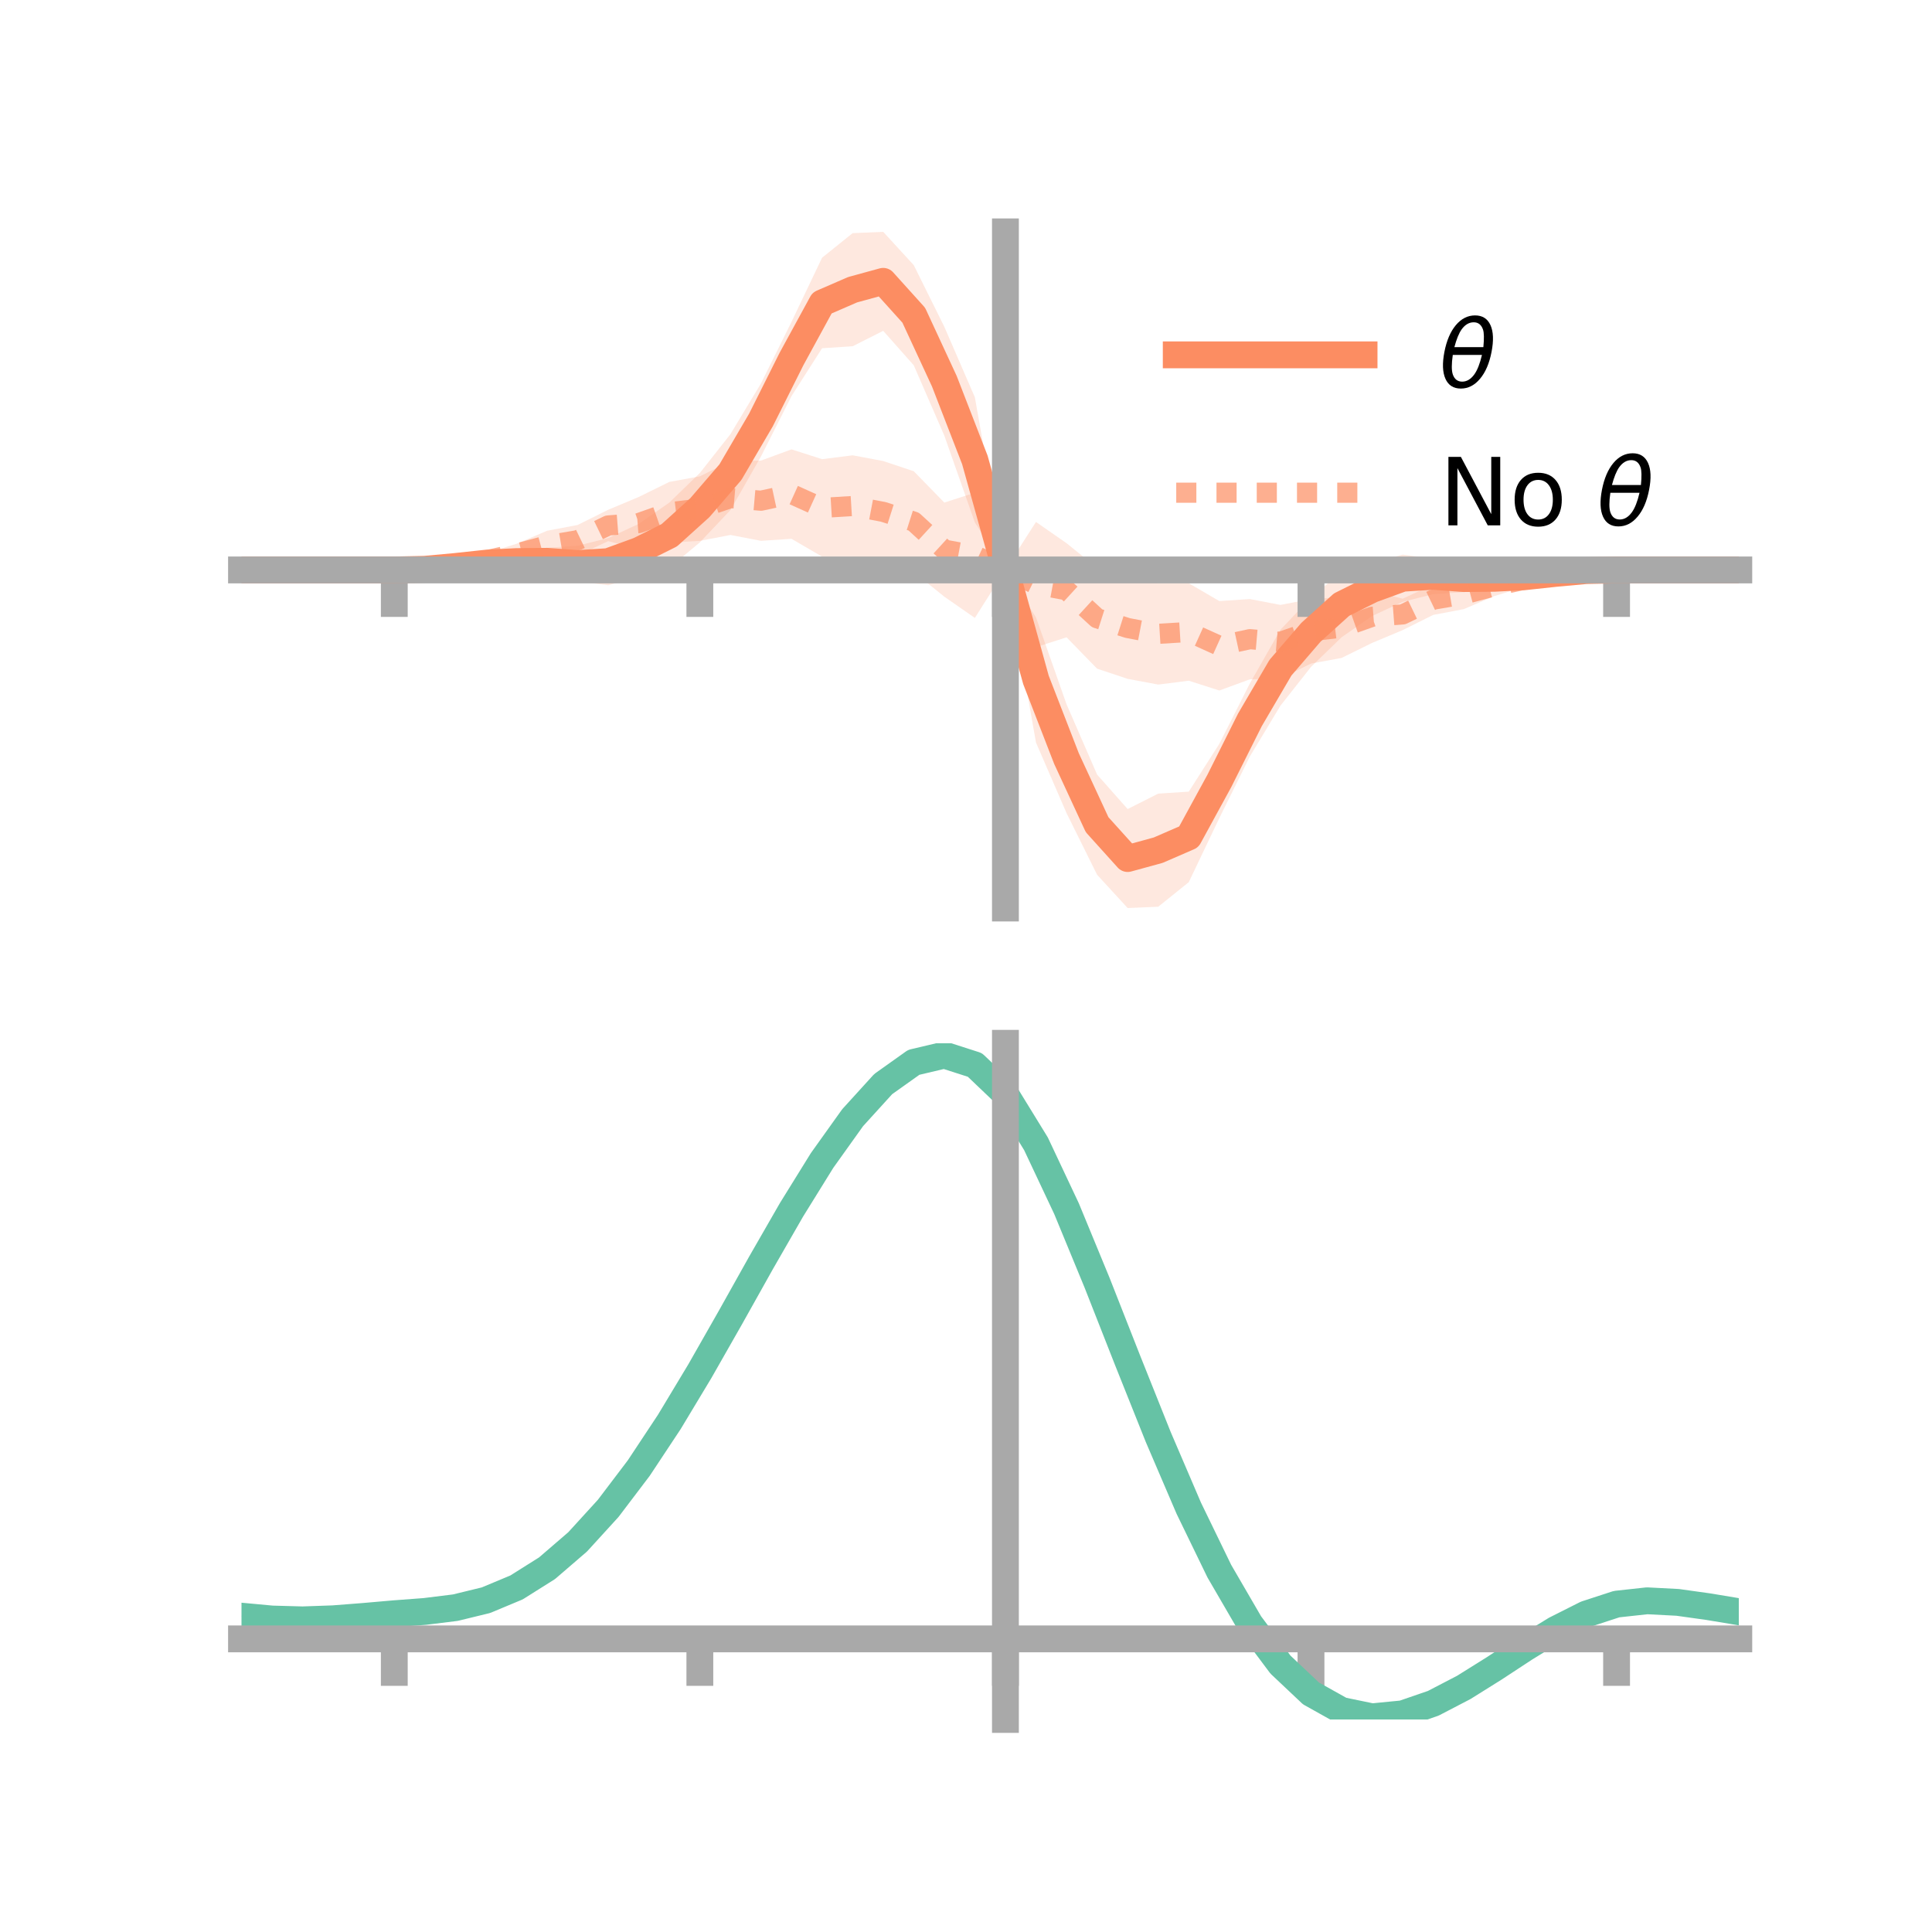 <?xml version="1.0" encoding="utf-8" standalone="no"?>
<!DOCTYPE svg PUBLIC "-//W3C//DTD SVG 1.1//EN"
  "http://www.w3.org/Graphics/SVG/1.1/DTD/svg11.dtd">
<!-- Created with matplotlib (https://matplotlib.org/) -->
<svg height="144pt" version="1.1" viewBox="0 0 144 144" width="144pt" xmlns="http://www.w3.org/2000/svg" xmlns:xlink="http://www.w3.org/1999/xlink">
 <defs>
  <style type="text/css">*{stroke-linecap:butt;stroke-linejoin:round;}</style>
 </defs>
 <g id="figure_1">
  <g id="patch_1">
   <path d="M 0 144 
L 144 144 
L 144 0 
L 0 0 
z
" style="fill:none;"/>
  </g>
  <g id="axes_1">
   <g id="patch_2">
    <path d="M 18 67.68 
L 129.6 67.68 
L 129.6 17.28 
L 18 17.28 
z
" style="fill:none;"/>
   </g>
   <g id="PolyCollection_1">
    <path clip-path="url(#pd70b985819)" d="M 18 42.48 
L 18 42.48 
L 20.278 42.48 
L 22.555 42.48 
L 24.833 42.48 
L 27.11 42.48 
L 29.388 42.479 
L 31.665 42.342 
L 33.943 41.92 
L 36.22 41.442 
L 38.498 40.953 
L 40.776 40.831 
L 43.053 40.675 
L 45.331 40.102 
L 47.608 39.048 
L 49.886 37.461 
L 52.163 35.253 
L 54.441 32.363 
L 56.718 28.58 
L 58.996 23.987 
L 61.273 19.209 
L 63.551 17.377 
L 65.829 17.28 
L 68.106 19.761 
L 70.384 24.355 
L 72.661 29.615 
L 74.939 42.455 
L 77.216 46.016 
L 79.494 52.492 
L 81.771 57.733 
L 84.049 60.302 
L 86.327 59.152 
L 88.604 59.005 
L 90.882 55.439 
L 93.159 50.938 
L 95.437 46.939 
L 97.714 44.536 
L 99.992 42.631 
L 102.269 41.947 
L 104.547 41.34 
L 106.824 41.628 
L 109.102 42.12 
L 111.38 42.199 
L 113.657 42.448 
L 115.935 42.436 
L 118.212 42.439 
L 120.49 42.48 
L 122.767 42.48 
L 125.045 42.48 
L 127.322 42.48 
L 129.6 42.48 
L 129.6 42.48 
L 129.6 42.48 
L 127.322 42.48 
L 125.045 42.48 
L 122.767 42.48 
L 120.49 42.481 
L 118.212 42.618 
L 115.935 43.04 
L 113.657 43.518 
L 111.38 44.007 
L 109.102 44.129 
L 106.824 44.285 
L 104.547 44.858 
L 102.269 45.912 
L 99.992 47.499 
L 97.714 49.707 
L 95.437 52.597 
L 93.159 56.38 
L 90.882 60.973 
L 88.604 65.751 
L 86.327 67.583 
L 84.049 67.68 
L 81.771 65.199 
L 79.494 60.605 
L 77.216 55.345 
L 74.939 42.455 
L 72.661 38.944 
L 70.384 32.468 
L 68.106 27.227 
L 65.829 24.658 
L 63.551 25.808 
L 61.273 25.955 
L 58.996 29.521 
L 56.718 34.022 
L 54.441 38.021 
L 52.163 40.424 
L 49.886 42.329 
L 47.608 43.013 
L 45.331 43.62 
L 43.053 43.332 
L 40.776 42.84 
L 38.498 42.761 
L 36.22 42.512 
L 33.943 42.524 
L 31.665 42.521 
L 29.388 42.48 
L 27.11 42.48 
L 24.833 42.48 
L 22.555 42.48 
L 20.278 42.48 
L 18 42.48 
z
" style="fill:#fc8d62;fill-opacity:0.2;"/>
   </g>
   <g id="PolyCollection_2">
    <path clip-path="url(#pd70b985819)" d="M 18 42.48 
L 18 42.48 
L 20.278 42.48 
L 22.555 42.48 
L 24.833 42.48 
L 27.11 42.48 
L 29.388 42.48 
L 31.665 42.283 
L 33.943 41.936 
L 36.22 41.233 
L 38.498 40.531 
L 40.776 39.56 
L 43.053 39.128 
L 45.331 37.995 
L 47.608 37.041 
L 49.886 35.92 
L 52.163 35.503 
L 54.441 34.375 
L 56.718 34.329 
L 58.996 33.493 
L 61.273 34.224 
L 63.551 33.936 
L 65.829 34.362 
L 68.106 35.122 
L 70.384 37.459 
L 72.661 36.725 
L 74.939 42.455 
L 77.216 38.903 
L 79.494 40.487 
L 81.771 42.326 
L 84.049 43.018 
L 86.327 43.462 
L 88.604 43.472 
L 90.882 44.8 
L 93.159 44.65 
L 95.437 45.087 
L 97.714 44.646 
L 99.992 44.514 
L 102.269 44.023 
L 104.547 44.627 
L 106.824 43.559 
L 109.102 43.216 
L 111.38 42.968 
L 113.657 42.668 
L 115.935 42.513 
L 118.212 42.492 
L 120.49 42.48 
L 122.767 42.48 
L 125.045 42.48 
L 127.322 42.48 
L 129.6 42.48 
L 129.6 42.48 
L 129.6 42.48 
L 127.322 42.48 
L 125.045 42.48 
L 122.767 42.48 
L 120.49 42.48 
L 118.212 42.677 
L 115.935 43.024 
L 113.657 43.727 
L 111.38 44.429 
L 109.102 45.4 
L 106.824 45.832 
L 104.547 46.965 
L 102.269 47.919 
L 99.992 49.04 
L 97.714 49.457 
L 95.437 50.585 
L 93.159 50.631 
L 90.882 51.467 
L 88.604 50.736 
L 86.327 51.024 
L 84.049 50.598 
L 81.771 49.838 
L 79.494 47.501 
L 77.216 48.235 
L 74.939 42.455 
L 72.661 46.057 
L 70.384 44.473 
L 68.106 42.634 
L 65.829 41.942 
L 63.551 41.498 
L 61.273 41.488 
L 58.996 40.16 
L 56.718 40.31 
L 54.441 39.873 
L 52.163 40.314 
L 49.886 40.446 
L 47.608 40.937 
L 45.331 40.333 
L 43.053 41.401 
L 40.776 41.744 
L 38.498 41.992 
L 36.22 42.292 
L 33.943 42.447 
L 31.665 42.468 
L 29.388 42.48 
L 27.11 42.48 
L 24.833 42.48 
L 22.555 42.48 
L 20.278 42.48 
L 18 42.48 
z
" style="fill:#fc8d62;fill-opacity:0.2;"/>
   </g>
   <g id="matplotlib.axis_1">
    <g id="xtick_1">
     <g id="line2d_1">
      <defs>
       <path d="M 0 0 
L 0 3.5 
" id="md88275340f" style="stroke:#a9a9a9;stroke-width:2;"/>
      </defs>
      <g>
       <use style="fill:#a9a9a9;stroke:#a9a9a9;stroke-width:2;" x="29.388" xlink:href="#md88275340f" y="42.48"/>
      </g>
     </g>
    </g>
    <g id="xtick_2">
     <g id="line2d_2">
      <g>
       <use style="fill:#a9a9a9;stroke:#a9a9a9;stroke-width:2;" x="52.163" xlink:href="#md88275340f" y="42.48"/>
      </g>
     </g>
    </g>
    <g id="xtick_3">
     <g id="line2d_3">
      <g>
       <use style="fill:#a9a9a9;stroke:#a9a9a9;stroke-width:2;" x="74.939" xlink:href="#md88275340f" y="42.48"/>
      </g>
     </g>
    </g>
    <g id="xtick_4">
     <g id="line2d_4">
      <g>
       <use style="fill:#a9a9a9;stroke:#a9a9a9;stroke-width:2;" x="97.714" xlink:href="#md88275340f" y="42.48"/>
      </g>
     </g>
    </g>
    <g id="xtick_5">
     <g id="line2d_5">
      <g>
       <use style="fill:#a9a9a9;stroke:#a9a9a9;stroke-width:2;" x="120.49" xlink:href="#md88275340f" y="42.48"/>
      </g>
     </g>
    </g>
   </g>
   <g id="matplotlib.axis_2"/>
   <g id="line2d_6">
    <path clip-path="url(#pd70b985819)" d="M 18 42.48 
L 20.278 42.48 
L 22.555 42.48 
L 24.833 42.48 
L 27.11 42.48 
L 29.388 42.48 
L 31.665 42.432 
L 33.943 42.222 
L 36.22 41.977 
L 38.498 41.857 
L 40.776 41.836 
L 43.053 42.004 
L 45.331 41.861 
L 47.608 41.031 
L 49.886 39.895 
L 52.163 37.839 
L 54.441 35.192 
L 56.718 31.301 
L 58.996 26.754 
L 61.273 22.582 
L 63.551 21.593 
L 65.829 20.969 
L 68.106 23.494 
L 70.384 28.411 
L 72.661 34.28 
L 74.939 42.455 
L 77.216 50.68 
L 79.494 56.549 
L 81.771 61.466 
L 84.049 63.991 
L 86.327 63.367 
L 88.604 62.378 
L 90.882 58.206 
L 93.159 53.659 
L 95.437 49.768 
L 97.714 47.121 
L 99.992 45.065 
L 102.269 43.929 
L 104.547 43.099 
L 106.824 42.956 
L 109.102 43.124 
L 111.38 43.103 
L 113.657 42.983 
L 115.935 42.738 
L 118.212 42.528 
L 120.49 42.48 
L 122.767 42.48 
L 125.045 42.48 
L 127.322 42.48 
L 129.6 42.48 
" style="fill:none;stroke:#fc8d62;stroke-linecap:square;stroke-width:2;"/>
   </g>
   <g id="line2d_7">
    <path clip-path="url(#pd70b985819)" d="M 18 42.48 
L 20.278 42.48 
L 22.555 42.48 
L 24.833 42.48 
L 27.11 42.48 
L 29.388 42.48 
L 31.665 42.375 
L 33.943 42.192 
L 36.22 41.763 
L 38.498 41.261 
L 40.776 40.652 
L 43.053 40.264 
L 45.331 39.164 
L 47.608 38.989 
L 49.886 38.183 
L 52.163 37.908 
L 54.441 37.124 
L 56.718 37.32 
L 58.996 36.826 
L 61.273 37.856 
L 63.551 37.717 
L 65.829 38.152 
L 68.106 38.878 
L 70.384 40.966 
L 72.661 41.391 
L 74.939 42.455 
L 77.216 43.569 
L 79.494 43.994 
L 81.771 46.082 
L 84.049 46.808 
L 86.327 47.243 
L 88.604 47.104 
L 90.882 48.134 
L 93.159 47.64 
L 95.437 47.836 
L 97.714 47.052 
L 99.992 46.777 
L 102.269 45.971 
L 104.547 45.796 
L 106.824 44.696 
L 109.102 44.308 
L 111.38 43.699 
L 113.657 43.197 
L 115.935 42.768 
L 118.212 42.585 
L 120.49 42.48 
L 122.767 42.48 
L 125.045 42.48 
L 127.322 42.48 
L 129.6 42.48 
" style="fill:none;stroke:#fc8d62;stroke-dasharray:1.5,1.5;stroke-dashoffset:0;stroke-opacity:0.7;stroke-width:1.5;"/>
   </g>
   <g id="patch_3">
    <path d="M 74.939 67.68 
L 74.939 17.28 
" style="fill:none;stroke:#a9a9a9;stroke-linecap:square;stroke-linejoin:miter;stroke-width:2;"/>
   </g>
   <g id="patch_4">
    <path d="M 129.6 67.68 
L 129.6 17.28 
" style="fill:none;"/>
   </g>
   <g id="patch_5">
    <path d="M 18 42.48 
L 129.6 42.48 
" style="fill:none;stroke:#a9a9a9;stroke-linecap:square;stroke-linejoin:miter;stroke-width:2;"/>
   </g>
   <g id="patch_6">
    <path d="M 18 17.28 
L 129.6 17.28 
" style="fill:none;"/>
   </g>
   <g id="legend_1">
    <g id="line2d_8">
     <path d="M 87.67 26.449 
L 101.67 26.449 
" style="fill:none;stroke:#fc8d62;stroke-linecap:square;stroke-width:2;"/>
    </g>
    <g id="line2d_9"/>
    <g id="text_1">
     <!-- $\theta$ -->
     <g transform="translate(107.27 28.899)scale(0.07 -0.07)">
      <defs>
       <path d="M 45.516 34.672 
L 14.453 34.672 
Q 12.359 20.062 14.5 13.875 
Q 17.188 6.25 24.469 6.25 
Q 31.781 6.25 37.359 13.922 
Q 42.234 20.656 45.516 34.672 
z
M 47.016 42.969 
Q 48.344 56.844 46.625 61.719 
Q 43.953 69.438 36.766 69.438 
Q 29.297 69.438 23.828 61.812 
Q 19.531 55.672 16.156 42.969 
z
M 38.188 76.766 
Q 49.906 76.766 54.594 66.406 
Q 59.281 56.109 55.719 37.844 
Q 52.203 19.625 43.453 9.281 
Q 34.766 -1.125 23.047 -1.125 
Q 11.281 -1.125 6.641 9.281 
Q 2 19.625 5.516 37.844 
Q 9.078 56.109 17.719 66.406 
Q 26.422 76.766 38.188 76.766 
z
" id="DejaVuSans-Oblique-952"/>
      </defs>
      <use transform="translate(0 0.234)" xlink:href="#DejaVuSans-Oblique-952"/>
     </g>
    </g>
    <g id="line2d_10">
     <path d="M 87.67 36.724 
L 101.67 36.724 
" style="fill:none;stroke:#fc8d62;stroke-dasharray:1.5,1.5;stroke-dashoffset:0;stroke-opacity:0.7;stroke-width:1.5;"/>
    </g>
    <g id="line2d_11"/>
    <g id="text_2">
     <!-- No $\theta$ -->
     <g transform="translate(107.27 39.174)scale(0.07 -0.07)">
      <defs>
       <path d="M 9.812 72.906 
L 23.094 72.906 
L 55.422 11.922 
L 55.422 72.906 
L 64.984 72.906 
L 64.984 0 
L 51.703 0 
L 19.391 60.984 
L 19.391 0 
L 9.812 0 
z
" id="DejaVuSans-78"/>
       <path d="M 30.609 48.391 
Q 23.391 48.391 19.188 42.75 
Q 14.984 37.109 14.984 27.297 
Q 14.984 17.484 19.156 11.844 
Q 23.344 6.203 30.609 6.203 
Q 37.797 6.203 41.984 11.859 
Q 46.188 17.531 46.188 27.297 
Q 46.188 37.016 41.984 42.703 
Q 37.797 48.391 30.609 48.391 
z
M 30.609 56 
Q 42.328 56 49.016 48.375 
Q 55.719 40.766 55.719 27.297 
Q 55.719 13.875 49.016 6.219 
Q 42.328 -1.422 30.609 -1.422 
Q 18.844 -1.422 12.172 6.219 
Q 5.516 13.875 5.516 27.297 
Q 5.516 40.766 12.172 48.375 
Q 18.844 56 30.609 56 
z
" id="DejaVuSans-111"/>
       <path id="DejaVuSans-32"/>
      </defs>
      <use transform="translate(0 0.234)" xlink:href="#DejaVuSans-78"/>
      <use transform="translate(74.805 0.234)" xlink:href="#DejaVuSans-111"/>
      <use transform="translate(135.986 0.234)" xlink:href="#DejaVuSans-32"/>
      <use transform="translate(167.773 0.234)" xlink:href="#DejaVuSans-Oblique-952"/>
     </g>
    </g>
   </g>
  </g>
  <g id="axes_2">
   <g id="patch_7">
    <path d="M 18 128.16 
L 129.6 128.16 
L 129.6 77.76 
L 18 77.76 
z
" style="fill:none;"/>
   </g>
   <g id="PolyCollection_3">
    <path clip-path="url(#p462e73730e)" d="M 18 120.497 
L 18 120.423 
L 20.278 120.643 
L 22.555 120.705 
L 24.833 120.617 
L 27.11 120.431 
L 29.388 120.224 
L 31.665 120.048 
L 33.943 119.76 
L 36.22 119.2 
L 38.498 118.24 
L 40.776 116.787 
L 43.053 114.791 
L 45.331 112.244 
L 47.608 109.177 
L 49.886 105.659 
L 52.163 101.792 
L 54.441 97.703 
L 56.718 93.549 
L 58.996 89.503 
L 61.273 85.756 
L 63.551 82.505 
L 65.829 79.955 
L 68.106 78.307 
L 70.384 77.76 
L 72.661 78.504 
L 74.939 80.707 
L 77.216 84.462 
L 79.494 89.363 
L 81.771 94.961 
L 84.049 100.834 
L 86.327 106.617 
L 88.604 112.007 
L 90.882 116.772 
L 93.159 120.747 
L 95.437 123.835 
L 97.714 126.006 
L 99.992 127.289 
L 102.269 127.764 
L 104.547 127.545 
L 106.824 126.774 
L 109.102 125.605 
L 111.38 124.204 
L 113.657 122.734 
L 115.935 121.356 
L 118.212 120.222 
L 120.49 119.484 
L 122.767 119.238 
L 125.045 119.361 
L 127.322 119.69 
L 129.6 120.081 
L 129.6 120.178 
L 129.6 120.178 
L 127.322 119.811 
L 125.045 119.502 
L 122.767 119.39 
L 120.49 119.643 
L 118.212 120.39 
L 115.935 121.55 
L 113.657 122.971 
L 111.38 124.488 
L 109.102 125.934 
L 106.824 127.137 
L 104.547 127.93 
L 102.269 128.16 
L 99.992 127.694 
L 97.714 126.43 
L 95.437 124.304 
L 93.159 121.297 
L 90.882 117.439 
L 88.604 112.818 
L 86.327 107.588 
L 84.049 101.972 
L 81.771 96.261 
L 79.494 90.814 
L 77.216 86.041 
L 74.939 82.385 
L 72.661 80.244 
L 70.384 79.524 
L 68.106 80.054 
L 65.829 81.647 
L 63.551 84.107 
L 61.273 87.235 
L 58.996 90.835 
L 56.718 94.716 
L 54.441 98.695 
L 52.163 102.607 
L 49.886 106.307 
L 47.608 109.672 
L 45.331 112.609 
L 43.053 115.056 
L 40.776 116.983 
L 38.498 118.398 
L 36.22 119.34 
L 33.943 119.89 
L 31.665 120.168 
L 29.388 120.334 
L 27.11 120.525 
L 24.833 120.693 
L 22.555 120.765 
L 20.278 120.701 
L 18 120.497 
z
" style="fill:#66c2a5;fill-opacity:0.2;"/>
   </g>
   <g id="matplotlib.axis_3">
    <g id="xtick_6">
     <g id="line2d_12">
      <g>
       <use style="fill:#a9a9a9;stroke:#a9a9a9;stroke-width:2;" x="29.388" xlink:href="#md88275340f" y="122.152"/>
      </g>
     </g>
    </g>
    <g id="xtick_7">
     <g id="line2d_13">
      <g>
       <use style="fill:#a9a9a9;stroke:#a9a9a9;stroke-width:2;" x="52.163" xlink:href="#md88275340f" y="122.152"/>
      </g>
     </g>
    </g>
    <g id="xtick_8">
     <g id="line2d_14">
      <g>
       <use style="fill:#a9a9a9;stroke:#a9a9a9;stroke-width:2;" x="74.939" xlink:href="#md88275340f" y="122.152"/>
      </g>
     </g>
    </g>
    <g id="xtick_9">
     <g id="line2d_15">
      <g>
       <use style="fill:#a9a9a9;stroke:#a9a9a9;stroke-width:2;" x="97.714" xlink:href="#md88275340f" y="122.152"/>
      </g>
     </g>
    </g>
    <g id="xtick_10">
     <g id="line2d_16">
      <g>
       <use style="fill:#a9a9a9;stroke:#a9a9a9;stroke-width:2;" x="120.49" xlink:href="#md88275340f" y="122.152"/>
      </g>
     </g>
    </g>
   </g>
   <g id="matplotlib.axis_4"/>
   <g id="line2d_17">
    <path clip-path="url(#p462e73730e)" d="M 18 120.46 
L 20.278 120.672 
L 22.555 120.735 
L 24.833 120.655 
L 27.11 120.478 
L 29.388 120.279 
L 31.665 120.108 
L 33.943 119.825 
L 36.22 119.27 
L 38.498 118.319 
L 40.776 116.885 
L 43.053 114.923 
L 45.331 112.426 
L 47.608 109.424 
L 49.886 105.983 
L 52.163 102.199 
L 54.441 98.199 
L 56.718 94.132 
L 58.996 90.169 
L 61.273 86.495 
L 63.551 83.306 
L 65.829 80.801 
L 68.106 79.181 
L 70.384 78.642 
L 72.661 79.374 
L 74.939 81.546 
L 77.216 85.251 
L 79.494 90.089 
L 81.771 95.611 
L 84.049 101.403 
L 86.327 107.102 
L 88.604 112.413 
L 90.882 117.106 
L 93.159 121.022 
L 95.437 124.069 
L 97.714 126.218 
L 99.992 127.492 
L 102.269 127.962 
L 104.547 127.738 
L 106.824 126.955 
L 109.102 125.77 
L 111.38 124.346 
L 113.657 122.852 
L 115.935 121.453 
L 118.212 120.306 
L 120.49 119.563 
L 122.767 119.314 
L 125.045 119.432 
L 127.322 119.751 
L 129.6 120.129 
" style="fill:none;stroke:#66c2a5;stroke-linecap:square;stroke-width:2;"/>
   </g>
   <g id="patch_8">
    <path d="M 74.939 128.16 
L 74.939 77.76 
" style="fill:none;stroke:#a9a9a9;stroke-linecap:square;stroke-linejoin:miter;stroke-width:2;"/>
   </g>
   <g id="patch_9">
    <path d="M 129.6 128.16 
L 129.6 77.76 
" style="fill:none;"/>
   </g>
   <g id="patch_10">
    <path d="M 18 122.152 
L 129.6 122.152 
" style="fill:none;stroke:#a9a9a9;stroke-linecap:square;stroke-linejoin:miter;stroke-width:2;"/>
   </g>
   <g id="patch_11">
    <path d="M 18 77.76 
L 129.6 77.76 
" style="fill:none;"/>
   </g>
  </g>
 </g>
 <defs>
  <clipPath id="pd70b985819">
   <rect height="50.4" width="111.6" x="18" y="17.28"/>
  </clipPath>
  <clipPath id="p462e73730e">
   <rect height="50.4" width="111.6" x="18" y="77.76"/>
  </clipPath>
 </defs>
</svg>
